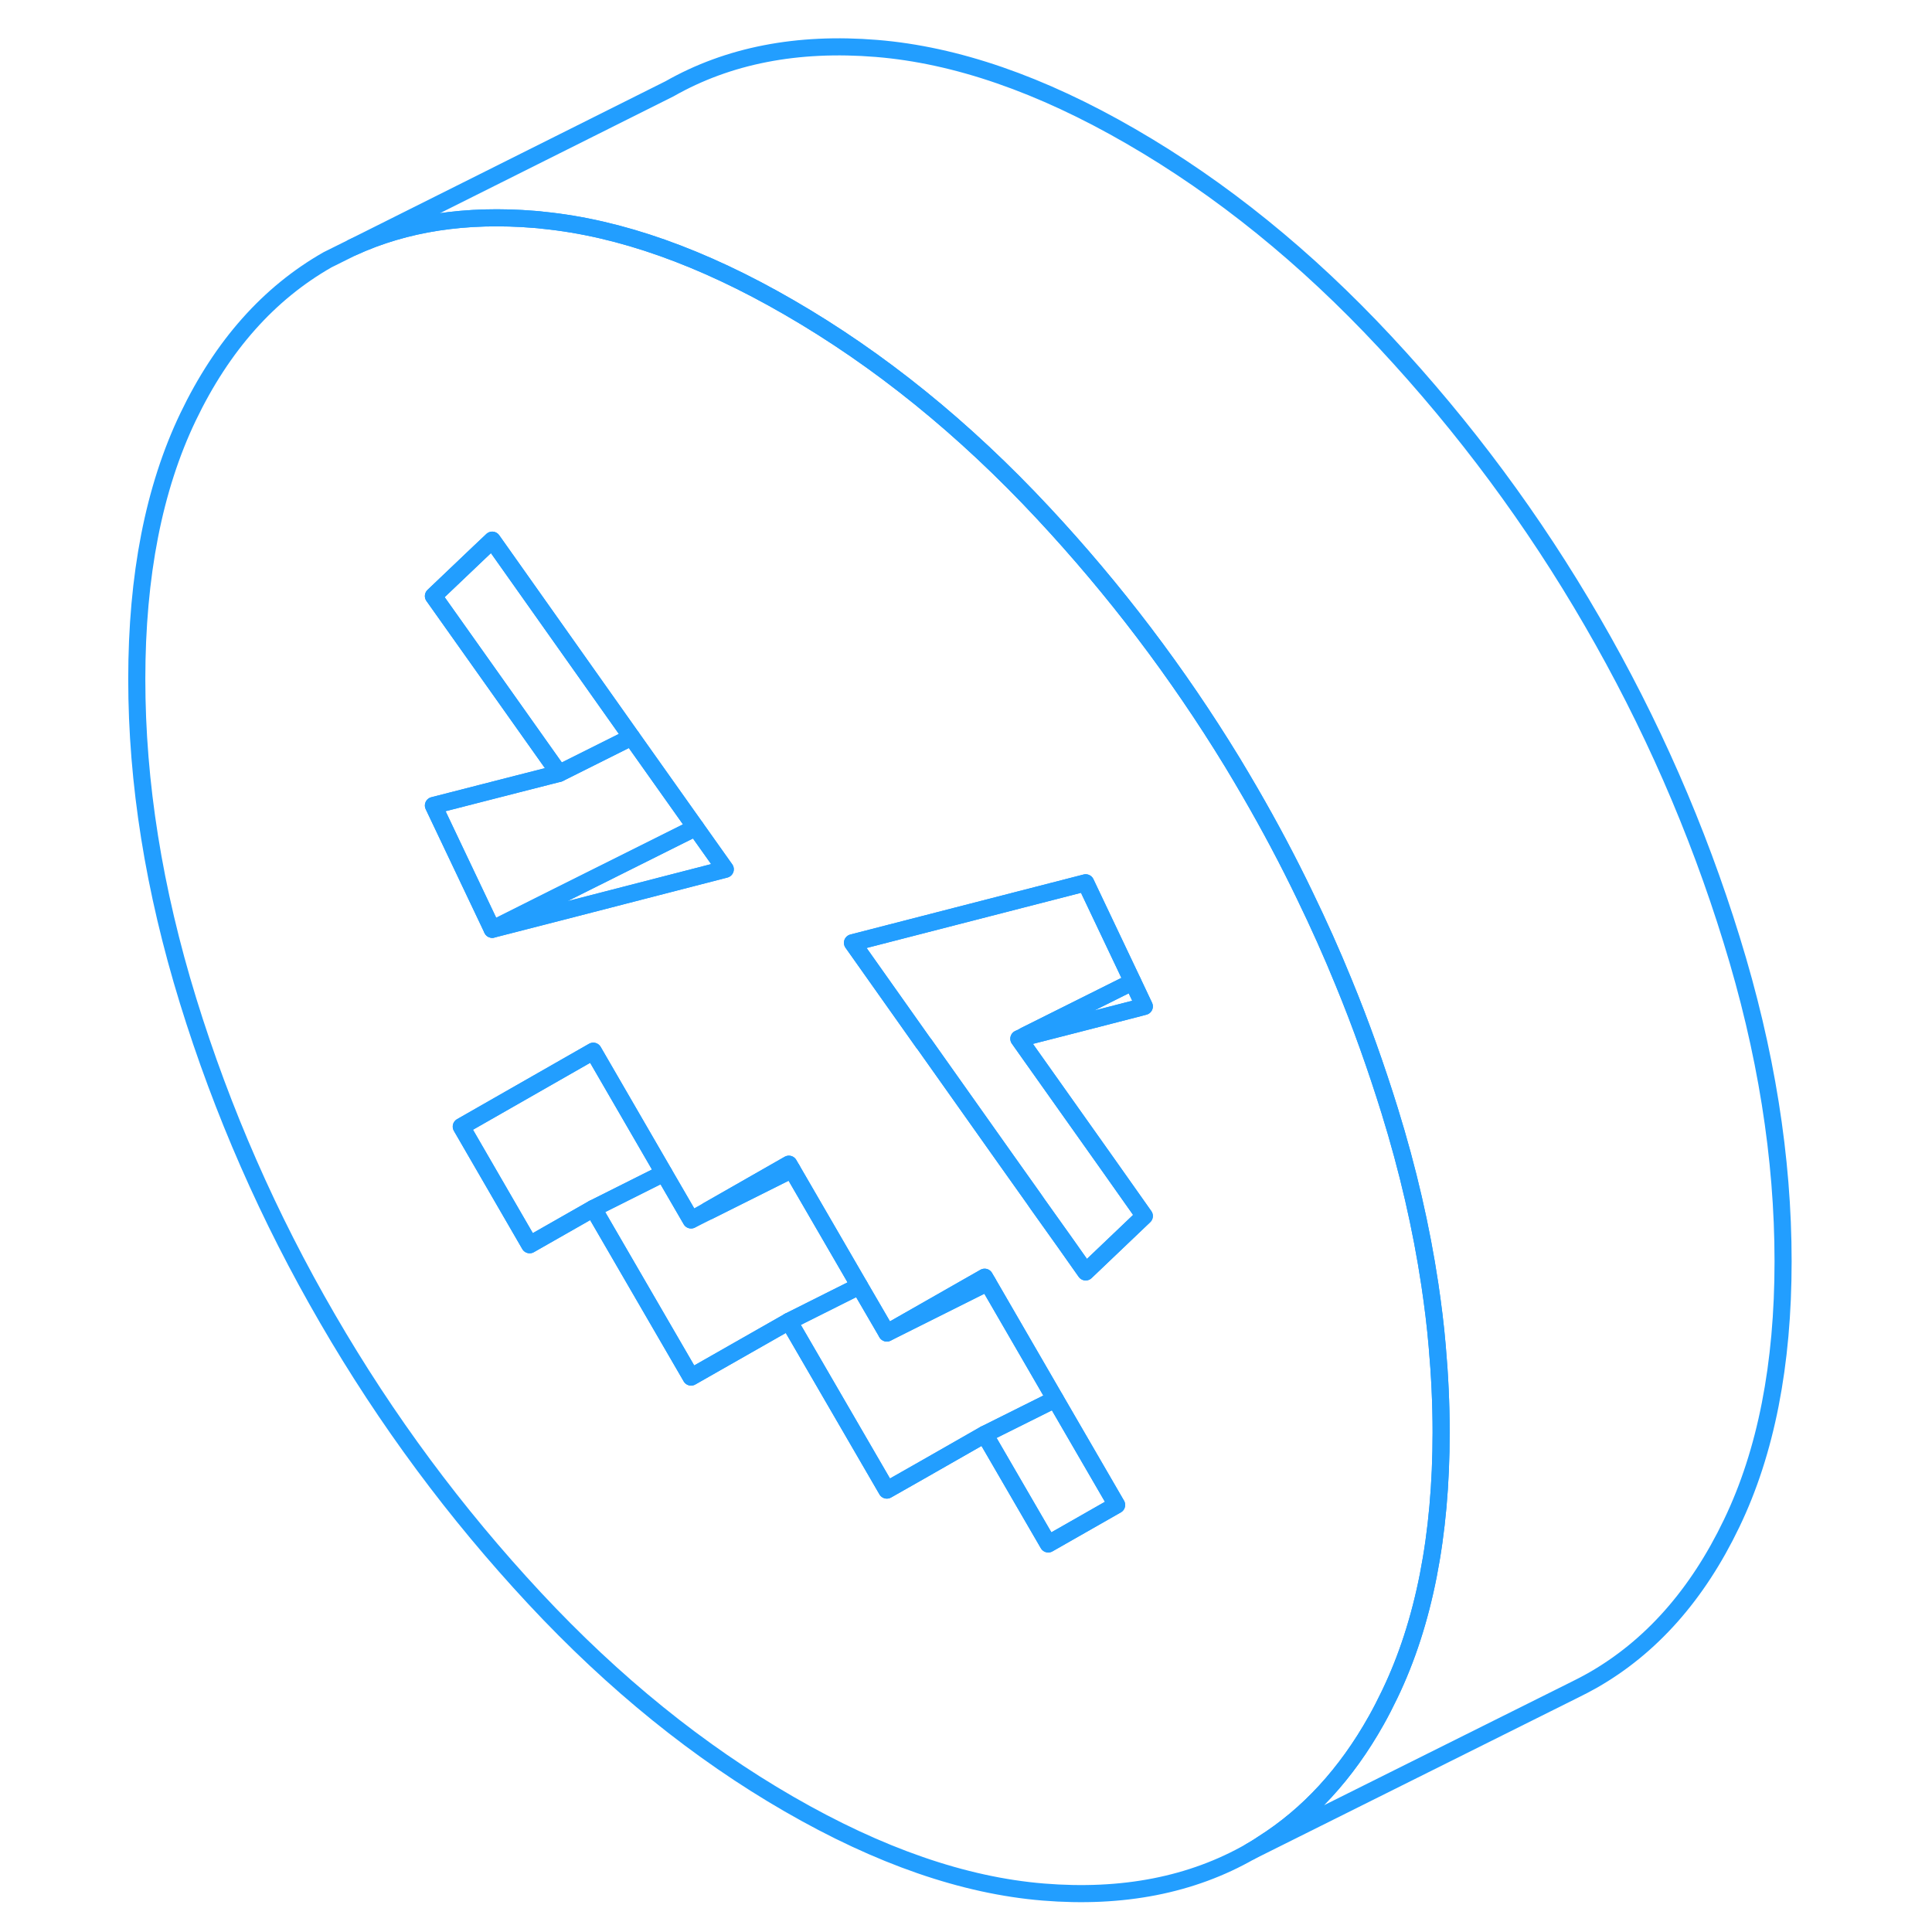 <svg width="48" height="48" viewBox="0 0 101 113" fill="none" xmlns="http://www.w3.org/2000/svg" stroke-width="1px" stroke-linecap="round" stroke-linejoin="round"><path d="M40.14 68.093L35.41 70.793C35.41 70.793 35.42 70.823 35.44 70.843L40.32 68.403L40.14 68.093ZM51.59 74.703L45.87 77.963L51.77 75.013L51.59 74.703Z" stroke="#229EFF" stroke-linejoin="round"/><path d="M78.06 78.733C77.96 77.543 77.81 76.343 77.63 75.133C77.13 71.803 76.35 68.413 75.28 64.963C74.49 62.423 73.6 59.913 72.59 57.463C71.89 55.743 71.13 54.053 70.32 52.383C69.34 50.343 68.27 48.333 67.13 46.363C66.78 45.763 66.43 45.163 66.07 44.573C62.87 39.333 59.19 34.483 55.02 30.013C50.38 25.033 45.42 21.023 40.14 17.973C35.06 15.033 30.27 13.333 25.77 12.883C25.6 12.863 25.44 12.843 25.27 12.833C21.27 12.503 17.71 13.043 14.61 14.473L13.16 15.193C9.72 17.153 7 20.213 5 24.383C3 28.553 2 33.663 2 39.723C2 45.783 3 52.043 5 58.533C7 65.013 9.72 71.213 13.16 77.133C16.59 83.053 20.63 88.503 25.27 93.483C29.91 98.463 34.87 102.473 40.14 105.513C45.42 108.563 50.38 110.283 55.02 110.663C59.66 111.043 63.7 110.253 67.13 108.293C67.37 108.153 67.61 108.013 67.84 107.853C70.52 106.163 72.74 103.753 74.5 100.613C74.77 100.133 75.03 99.623 75.28 99.103C77.29 94.933 78.29 89.823 78.29 83.773C78.29 82.103 78.21 80.423 78.06 78.733ZM22.91 39.883L19.35 34.863L22.06 32.283L22.79 31.593L30.94 43.113L34.69 48.403L36.42 50.843L26.65 53.363L22.79 54.353L19.35 47.113L24.23 45.863L26.7 45.233L22.91 39.883ZM55.31 90.303L51.59 83.893L47.79 86.063L45.87 87.153L40.56 78.003L40.14 77.283L40.04 77.343L34.42 80.543L28.7 70.683L24.98 72.803L20.98 65.893L28.7 61.483L32.83 68.613L34.42 71.353L35.41 70.793L40.14 68.093L40.32 68.403L44.27 75.213L45.87 77.963L51.59 74.703L51.77 75.013L55.72 81.833L59.31 88.023L55.31 90.303ZM54.12 61.503L58.72 67.993L58.77 68.063L60.57 70.613L60.93 71.123L57.5 74.393L56.33 72.733L54.67 70.403L54.47 70.113L52.83 67.803L49.87 63.623L48.05 61.053L48.02 61.023L43.86 55.143L49.92 53.583L57.5 51.633L60.25 57.423L60.93 58.863L60.63 58.943L57.02 59.873L54.01 60.643L53.59 60.753L54.12 61.503Z" stroke="#229EFF" stroke-linejoin="round"/><path d="M59.31 88.023L55.31 90.303L51.59 83.893L55.72 81.833L59.31 88.023Z" stroke="#229EFF" stroke-linejoin="round"/><path d="M55.72 81.833L51.59 83.893L47.79 86.063L45.87 87.153L40.56 78.003L40.14 77.283L44.27 75.213L45.87 77.963L51.77 75.013L55.72 81.833Z" stroke="#229EFF" stroke-linejoin="round"/><path d="M44.27 75.213L40.14 77.283L40.04 77.343L34.42 80.543L28.7 70.683L32.83 68.613L34.42 71.353L35.44 70.843L40.32 68.403L44.27 75.213Z" stroke="#229EFF" stroke-linejoin="round"/><path d="M32.831 68.613L28.701 70.683L24.98 72.803L20.98 65.893L28.701 61.483L32.831 68.613Z" stroke="#229EFF" stroke-linejoin="round"/><path d="M60.93 58.863L60.63 58.943L57.02 59.873L54.01 60.643L53.96 60.563L60.25 57.423L60.93 58.863Z" stroke="#229EFF" stroke-linejoin="round"/><path d="M60.93 71.123L57.5 74.393L56.33 72.733L54.67 70.403L54.47 70.113L52.83 67.803L49.87 63.623L48.05 61.053L48.02 61.023L43.86 55.143L49.92 53.583L57.5 51.633L60.25 57.423L53.96 60.563L53.59 60.753L54.12 61.503L58.72 67.993L58.77 68.063L60.57 70.613L60.93 71.123Z" stroke="#229EFF" stroke-linejoin="round"/><path d="M36.42 50.843L26.65 53.363L22.79 54.353L26.36 52.563L34.69 48.403L36.42 50.843Z" stroke="#229EFF" stroke-linejoin="round"/><path d="M34.69 48.403L26.36 52.563L22.79 54.353L19.35 47.113L24.23 45.863L26.7 45.233L30.94 43.113L34.69 48.403Z" stroke="#229EFF" stroke-linejoin="round"/><path d="M30.94 43.113L26.7 45.233L22.91 39.883L19.35 34.863L22.06 32.283L22.79 31.593L30.94 43.113Z" stroke="#229EFF" stroke-linejoin="round"/><path d="M98.29 73.773C98.29 79.823 97.29 84.933 95.28 89.103C93.28 93.273 90.56 96.343 87.13 98.293C86.79 98.483 86.45 98.663 86.1 98.833L85.94 98.913L67.13 108.293C67.37 108.153 67.61 108.013 67.84 107.853C70.52 106.163 72.74 103.753 74.5 100.613C74.77 100.133 75.03 99.623 75.28 99.103C77.29 94.933 78.29 89.823 78.29 83.773C78.29 82.103 78.21 80.423 78.06 78.733C77.96 77.543 77.81 76.343 77.63 75.133C77.13 71.803 76.35 68.413 75.28 64.963C74.49 62.423 73.6 59.913 72.59 57.463C71.89 55.743 71.13 54.053 70.32 52.383C69.34 50.343 68.27 48.333 67.13 46.363C66.78 45.763 66.43 45.163 66.07 44.573C62.87 39.333 59.19 34.483 55.02 30.013C50.38 25.033 45.42 21.023 40.14 17.973C35.06 15.033 30.27 13.333 25.77 12.883C25.6 12.863 25.44 12.843 25.27 12.833C21.27 12.503 17.71 13.043 14.61 14.473L33.16 5.193C36.59 3.243 40.63 2.453 45.27 2.833C49.91 3.213 54.87 4.923 60.14 7.973C65.42 11.023 70.38 15.033 75.02 20.013C79.66 24.993 83.7 30.433 87.13 36.363C90.56 42.283 93.28 48.483 95.28 54.963C97.29 61.443 98.29 67.713 98.29 73.773Z" stroke="#229EFF" stroke-linejoin="round"/></svg>